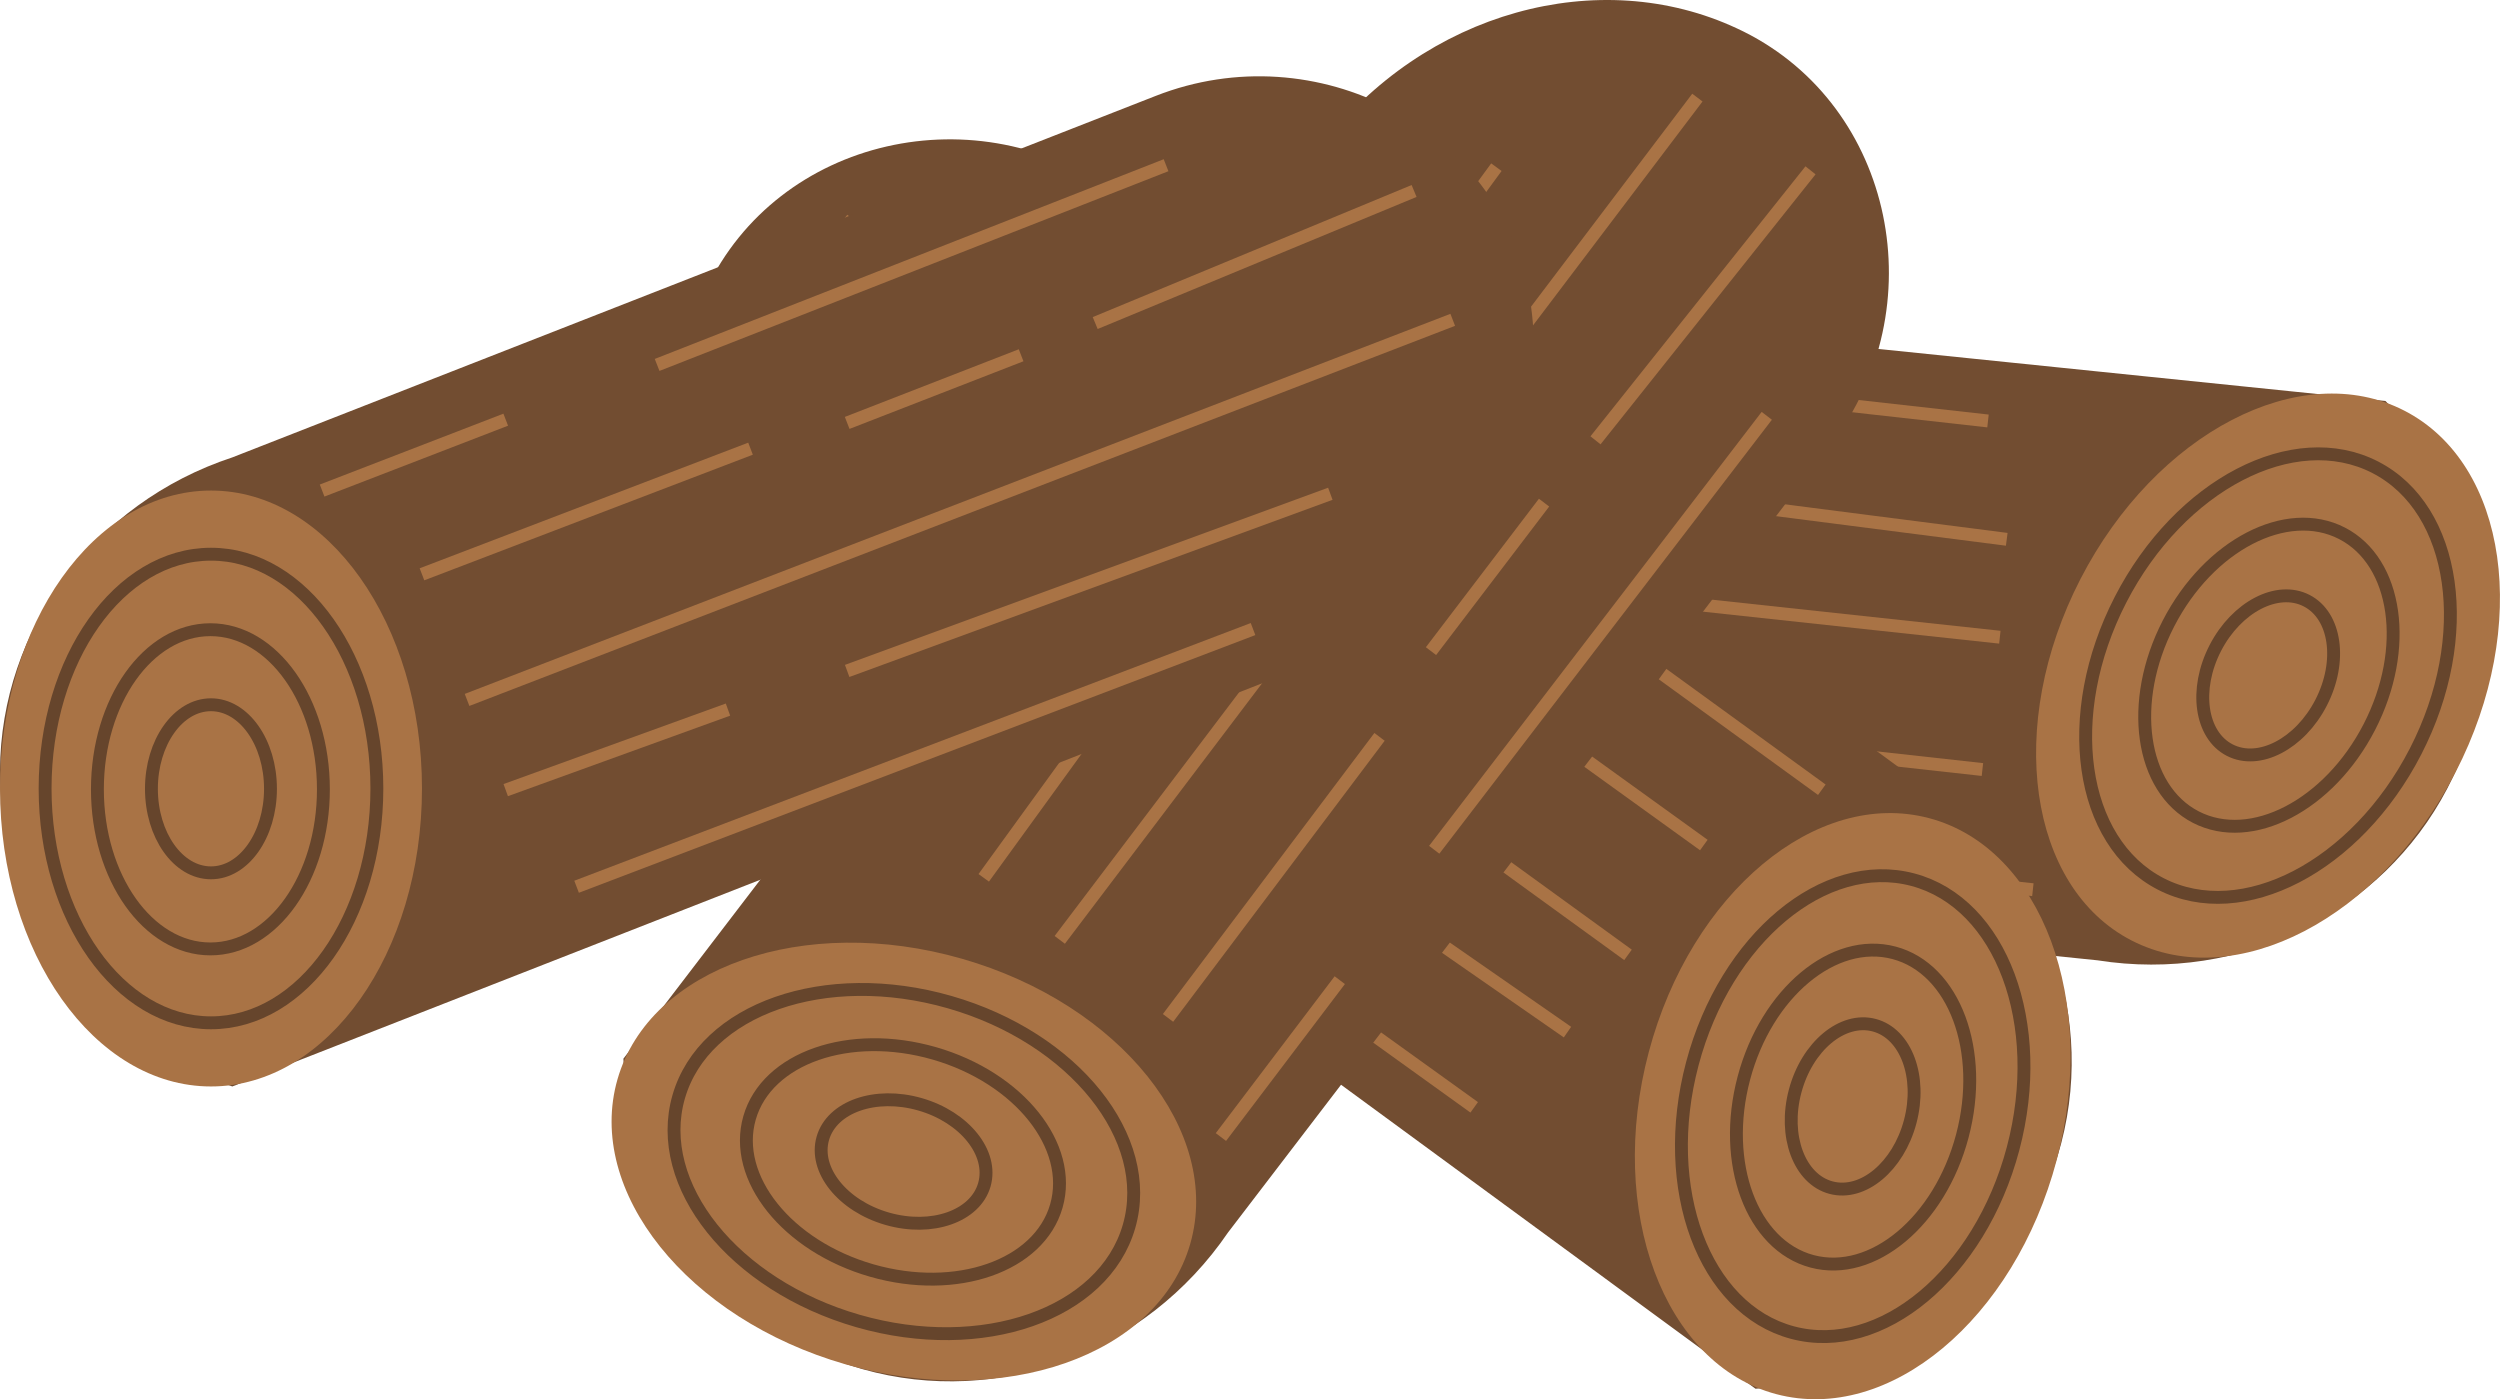 <svg xmlns="http://www.w3.org/2000/svg" viewBox="0 0 776.12 434.41"><defs><style>.cls-1{fill:#724d31;}.cls-2{fill:#a97345;}.cls-3,.cls-4{fill:none;stroke-miterlimit:10;stroke-width:4px;}.cls-3{stroke:#66452c;}.cls-4{stroke:#a97345;}</style></defs><title>wood</title><g id="Layer_2" data-name="Layer 2"><g id="Layer_1-2" data-name="Layer 1"><path class="cls-1" d="M740.57,124.49,386.15,88.11c-52.91-5.52-100.72,24.07-115.45,68.78-.24.74-.48,1.47-.7,2.21-15.11,50.08,21.61,102.12,74.9,107.59l306.27,31.44c44.57,7.05,88.35-14.49,108.61-53.39C780.2,205.53,772.44,156.91,740.57,124.49Z"/><ellipse class="cls-2" cx="704.12" cy="209.76" rx="92.5" ry="65.5" transform="translate(195.32 739.76) rotate(-62.76)"/><ellipse class="cls-3" cx="704.12" cy="209.76" rx="72.74" ry="51.5" transform="translate(195.32 739.76) rotate(-62.76)"/><ellipse class="cls-3" cx="704.39" cy="209.63" rx="49.55" ry="35.08" transform="translate(195.59 739.94) rotate(-62.76)"/><ellipse class="cls-3" cx="704.17" cy="209.69" rx="26.09" ry="18.48" transform="translate(195.41 739.77) rotate(-62.76)"/><line class="cls-4" x1="506.9" y1="226.89" x2="615.44" y2="238.9"/><line class="cls-4" x1="476.57" y1="220.27" x2="418.95" y2="214.22"/><line class="cls-4" x1="393.92" y1="212.58" x2="287.13" y2="203.72"/><line class="cls-4" x1="620.85" y1="197.82" x2="294.77" y2="162.66"/><line class="cls-4" x1="631.1" y1="276.21" x2="570.35" y2="269.68"/><line class="cls-4" x1="520.79" y1="263.28" x2="351.93" y2="246.08"/><line class="cls-4" x1="353.28" y1="132.05" x2="511.82" y2="151.81"/><line class="cls-4" x1="622.99" y1="167.43" x2="550.2" y2="158.08"/><line class="cls-4" x1="393.84" y1="105.69" x2="617.17" y2="130.69"/><path class="cls-1" d="M545,431.13,257.73,220.44C214.79,189.05,199.16,135,218.22,92c.31-.71.63-1.41,1-2.11C241.55,42.6,303.69,28.62,346.89,60.3L595.17,242.37C633,267,651,312.36,639.93,354.81,628.79,397.58,590.43,428.45,545,431.13Z"/><ellipse class="cls-2" cx="575.19" cy="343.42" rx="92.5" ry="65.5" transform="translate(95.64 811.2) rotate(-75.13)"/><ellipse class="cls-3" cx="575.19" cy="343.42" rx="72.74" ry="51.5" transform="translate(95.64 811.2) rotate(-75.13)"/><ellipse class="cls-3" cx="575.3" cy="343.71" rx="49.55" ry="35.08" transform="translate(95.45 811.52) rotate(-75.13)"/><ellipse class="cls-3" cx="575.18" cy="343.51" rx="26.09" ry="18.48" transform="translate(95.54 811.25) rotate(-75.13)"/><line class="cls-4" x1="440.38" y1="198.47" x2="528.95" y2="262.34"/><line class="cls-4" x1="413.43" y1="183.03" x2="366.63" y2="148.88"/><line class="cls-4" x1="346.97" y1="133.31" x2="261.81" y2="68.27"/><line class="cls-4" x1="505.41" y1="296.44" x2="239.95" y2="103.85"/><line class="cls-4" x1="565.58" y1="245.17" x2="516.14" y2="209.27"/><line class="cls-4" x1="475.08" y1="180.78" x2="338.28" y2="80.31"/><line class="cls-4" x1="262.81" y1="165.8" x2="393.67" y2="257.46"/><line class="cls-4" x1="486.62" y1="320.42" x2="426.35" y2="278.55"/><line class="cls-4" x1="275.23" y1="212.55" x2="457.66" y2="343.77"/><path class="cls-1" d="M193.53,328.67,410,45.71c32.25-42.3,86.57-56.82,129.22-36.9l2.09,1c46.81,23.33,59.53,85.74,27,128.29L381.23,382.63C355.81,419.91,310.12,437,267.9,425.09,225.37,413.08,195.29,374.1,193.53,328.67Z"/><ellipse class="cls-2" cx="280.6" cy="360.59" rx="65.5" ry="92.5" transform="translate(-143.48 530.65) rotate(-73.96)"/><ellipse class="cls-3" cx="280.6" cy="360.59" rx="51.5" ry="72.74" transform="translate(-143.48 530.65) rotate(-73.96)"/><ellipse class="cls-3" cx="280.31" cy="360.7" rx="35.08" ry="49.55" transform="translate(-143.79 530.45) rotate(-73.96)"/><ellipse class="cls-3" cx="280.51" cy="360.58" rx="18.48" ry="26.09" transform="translate(-143.53 530.55) rotate(-73.96)"/><line class="cls-4" x1="428.27" y1="228.76" x2="362.61" y2="316.01"/><line class="cls-4" x1="444.25" y1="202.14" x2="479.35" y2="156.04"/><line class="cls-4" x1="495.32" y1="136.7" x2="562.07" y2="52.88"/><line class="cls-4" x1="329" y1="291.78" x2="526.95" y2="30.3"/><line class="cls-4" x1="379.03" y1="352.99" x2="415.93" y2="304.29"/><line class="cls-4" x1="445.25" y1="263.81" x2="548.49" y2="129.09"/><line class="cls-4" x1="464.55" y1="51.9" x2="370.25" y2="180.86"/><line class="cls-4" x1="305.4" y1="272.52" x2="348.49" y2="213.11"/><line class="cls-4" x1="417.55" y1="63.36" x2="282.65" y2="243.08"/><path class="cls-1" d="M72.12,337.29,403.88,207.41c49.57-19.32,78.54-67.51,71.17-114-.13-.76-.26-1.52-.4-2.28-9.48-51.44-65.95-80.9-115.83-61.37L72.12,142C29.27,156.12.21,195.31,0,239.18-.2,283.38,28.94,323.06,72.12,337.29Z"/><ellipse class="cls-2" cx="65.5" cy="244.79" rx="65.5" ry="92.5"/><ellipse class="cls-3" cx="65.5" cy="244.79" rx="51.5" ry="72.74"/><ellipse class="cls-3" cx="65.32" cy="245.04" rx="35.08" ry="49.55"/><ellipse class="cls-3" cx="65.49" cy="244.88" rx="18.48" ry="26.09"/><line class="cls-4" x1="233" y1="139.29" x2="131" y2="178.29"/><line class="cls-4" x1="263" y1="131.29" x2="317" y2="110.29"/><line class="cls-4" x1="340" y1="100.29" x2="439" y2="59.29"/><line class="cls-4" x1="145" y1="217.29" x2="451" y2="99.29"/><line class="cls-4" x1="100" y1="152.29" x2="157" y2="130.29"/><line class="cls-4" x1="204" y1="113.29" x2="362" y2="51.29"/><line class="cls-4" x1="413" y1="153.29" x2="263" y2="208.29"/><line class="cls-4" x1="157" y1="245.29" x2="226" y2="220.29"/><line class="cls-4" x1="389" y1="195.29" x2="179" y2="275.29"/></g></g></svg>
